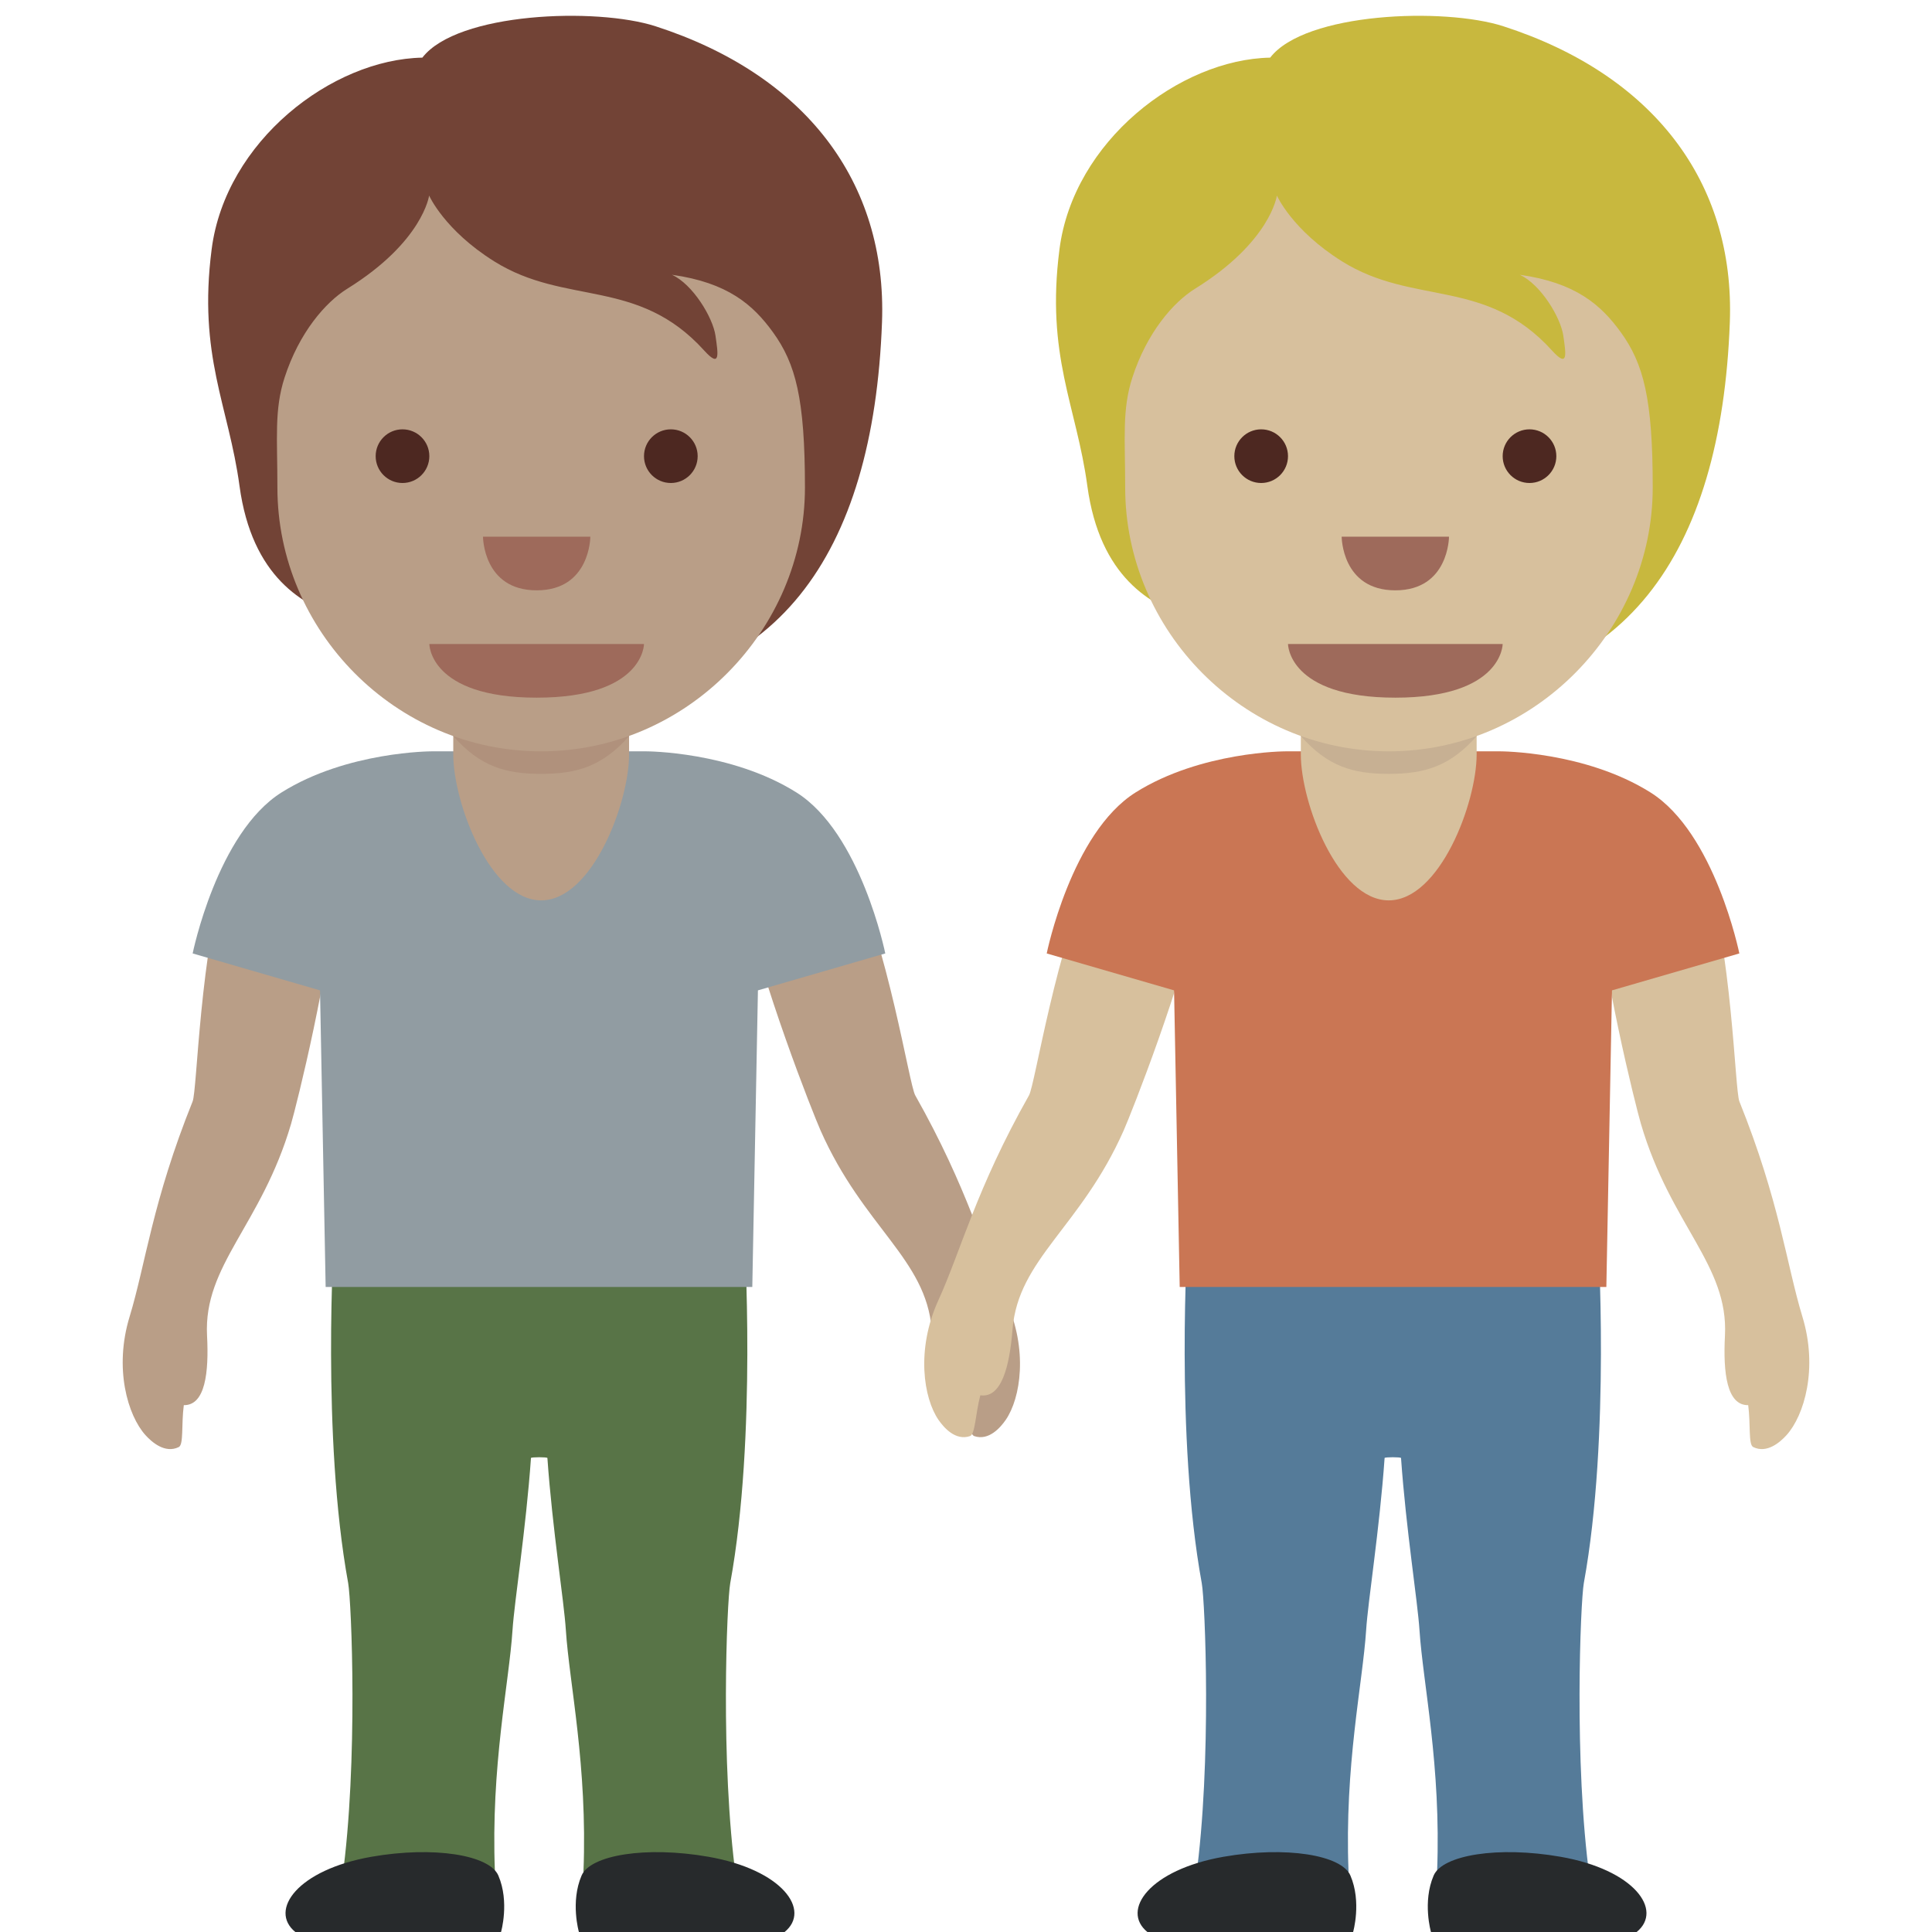 <ns0:svg xmlns:ns0="http://www.w3.org/2000/svg" viewBox="0 0 36 36"><ns0:path fill="#b99e87" d="M18.154 26.76c.271.091.487-.159.586-.302.279-.405.422-1.309.004-2.227-.423-.927-.702-2.072-1.69-3.821-.115-.204-.494-2.746-1.242-4.354-.202-.435-1.495-.684-2.009-.529-.513.154.005.98.037 1.134.344 1.651 1.305 4.077 1.45 4.404.8 1.806 1.965 2.389 2.071 3.706.055.69.205 1.286.6 1.228.092.352.093.728.193.761zm-14.823.204c-.257.126-.504-.094-.62-.222-.33-.365-.591-1.242-.296-2.208.297-.975.424-2.146 1.174-4.01.087-.217.129-2.787.66-4.479.143-.457 1.392-.875 1.922-.789.529.086.124.972.112 1.129-.124 1.682-.758 4.213-.859 4.556-.556 1.895-1.634 2.627-1.566 3.946.036.692-.034 1.302-.433 1.296-.048.363 0 .735-.094.781z" /><ns0:path fill="#587447" d="M6.488 29.5c-.5-2.734-.263-6.48-.263-6.48h7.644s.238 3.746-.262 6.48c-.063.344-.188 3.344.109 5.5.066.479-2.886.937-2.844-.125.078-1.969-.264-3.513-.328-4.5-.035-.547-.25-1.875-.344-3.208-.011-.018-.295-.018-.306 0-.094 1.333-.308 2.661-.344 3.208-.064.987-.406 2.531-.328 4.5.042 1.062-2.91.604-2.844.125.297-2.156.172-5.156.11-5.5z" /><ns0:path fill="#272a2c" d="M5.503 36c-.499-.406.041-1.161 1.42-1.402 1.163-.203 2.2-.032 2.363.35.212.493.05 1.052.05 1.052H5.503zm9.117 0c.499-.406-.041-1.161-1.42-1.402-1.163-.203-2.2-.032-2.363.35-.212.493-.05 1.052-.05 1.052h3.833z" /><ns0:path fill="#919ca2" d="M5.246 14.766C6.465 14 8.043 14 8.043 14h4s1.578 0 2.797.766c1.201.754 1.656 3 1.656 3l-2.373.688-.105 5.527h-7.95l-.105-5.527-2.373-.688s.455-2.246 1.656-3z" /><ns0:path fill="#724336" d="M12.217.49C11.114.133 8.519.23 7.87 1.074c-1.687.032-3.666 1.557-3.926 3.569-.257 1.991.316 2.915.519 4.412.231 1.696 1.184 2.239 1.947 2.466 1.097 1.449 2.263 1.387 4.22 1.387 3.823 0 5.644-2.558 5.805-6.902.097-2.629-1.445-4.619-4.218-5.516z" /><ns0:path fill="#b99e87" d="M8.446 11.599v2.458c0 .905.688 2.72 1.638 2.72s1.638-1.815 1.638-2.72v-2.458H8.446z" /><ns0:path fill="#b0917c" d="M8.446 13.716c.498.563.965.704 1.637.704.671 0 1.142-.142 1.64-.704v-.666H8.446v.666z" /><ns0:path fill="#b99e87" d="M14.403 6.191c-.37-.512-.843-.925-1.882-1.071.389.178.762.795.811 1.135.049.341.097.616-.211.276-1.235-1.365-2.579-.827-3.912-1.661-.93-.582-1.213-1.226-1.213-1.226s-.114.86-1.525 1.736c-.409.254-.897.819-1.168 1.655-.195.6-.134 1.136-.134 2.05 0 2.67 2.201 4.915 4.915 4.915s4.915-2.265 4.915-4.915c0-1.661-.174-2.31-.596-2.894z" /><ns0:path fill="#9e6a5b" d="M12 12H8s0 1 2 1 2-1 2-1z" /><ns0:circle fill="#4d2821" cx="7.5" cy="8.5" r=".5" /><ns0:circle fill="#4d2821" cx="12.5" cy="8.5" r=".5" /><ns0:path fill="#9e6a5b" d="M9 10h2s0 1-1 1-1-1-1-1z" /><ns0:path fill="#d7c09d" d="M18.074 26.76c-.271.091-.487-.159-.586-.302-.279-.405-.422-1.309-.004-2.227.423-.927.702-2.072 1.69-3.821.115-.204.494-2.746 1.242-4.354.202-.435 1.495-.684 2.009-.529.513.154-.005.98-.037 1.134-.344 1.651-1.305 4.077-1.45 4.404-.8 1.806-1.965 2.389-2.071 3.706-.055.69-.205 1.286-.6 1.228-.093.352-.094.728-.193.761zm14.595.204c.257.126.504-.094.62-.222.33-.365.591-1.242.296-2.208-.297-.975-.424-2.146-1.174-4.01-.087-.217-.129-2.787-.66-4.479-.143-.457-1.392-.875-1.922-.789-.529.086-.124.972-.112 1.129.124 1.682.758 4.213.859 4.556.556 1.895 1.634 2.627 1.566 3.946-.036.692.034 1.302.433 1.296.048.363 0 .735.094.781z" /><ns0:path fill="#557b99" d="M29.512 29.5c.5-2.734.263-6.48.263-6.48h-7.644s-.238 3.746.262 6.48c.063.344.188 3.344-.109 5.5-.066.479 2.886.937 2.844-.125-.078-1.969.264-3.513.328-4.5.035-.547.25-1.875.344-3.208.011-.018.295-.018.306 0 .094 1.333.308 2.661.344 3.208.064.987.406 2.531.328 4.5-.042 1.062 2.91.604 2.844.125-.297-2.156-.172-5.156-.11-5.5z" /><ns0:path fill="#272a2c" d="M30.497 36c.499-.406-.041-1.161-1.42-1.402-1.163-.203-2.2-.032-2.363.35-.212.493-.05 1.052-.05 1.052h3.833zm-9.117 0c-.499-.406.041-1.161 1.42-1.402 1.163-.203 2.2-.032 2.363.35.212.494.05 1.053.05 1.053L21.38 36z" /><ns0:path fill="#ca7654" d="M30.754 14.766C29.535 14 27.957 14 27.957 14h-4s-1.578 0-2.797.766c-1.201.754-1.656 3-1.656 3l2.373.688.105 5.527h7.95l.105-5.527 2.373-.688s-.455-2.246-1.656-3z" /><ns0:path fill="#c8b83e" d="M28.015.49c-1.103-.357-3.699-.26-4.347.584-1.687.032-3.666 1.557-3.926 3.569-.257 1.991.316 2.915.519 4.412.231 1.696 1.184 2.239 1.947 2.466 1.097 1.449 2.263 1.387 4.22 1.387 3.823 0 5.644-2.558 5.805-6.902.097-2.629-1.445-4.619-4.218-5.516z" /><ns0:path fill="#d7c09d" d="M24.239 11.599v2.458c0 .905.688 2.72 1.638 2.72s1.638-1.815 1.638-2.72v-2.458h-3.276z" /><ns0:path fill="#c7b093" d="M24.24 13.716c.498.563.965.704 1.637.704.671 0 1.142-.142 1.64-.704v-.666H24.24v.666z" /><ns0:path fill="#d7c09d" d="M30.201 6.191c-.37-.512-.844-.925-1.882-1.071.389.178.762.795.811 1.135.049.341.097.616-.211.276-1.235-1.365-2.579-.827-3.912-1.661-.931-.582-1.214-1.226-1.214-1.226s-.114.86-1.525 1.736c-.409.254-.897.819-1.168 1.655-.195.6-.134 1.136-.134 2.05 0 2.67 2.201 4.915 4.915 4.915s4.915-2.265 4.915-4.915c.001-1.661-.173-2.31-.595-2.894z" /><ns0:path fill="#9e6a5b" d="M28 12h-4s0 1 2 1 2-1 2-1z" /><ns0:circle fill="#4d2821" cx="23.5" cy="8.5" r=".5" /><ns0:circle fill="#4d2821" cx="28.5" cy="8.5" r=".5" /><ns0:path fill="#9e6a5b" d="M25 10h2s0 1-1 1-1-1-1-1z" /></ns0:svg>